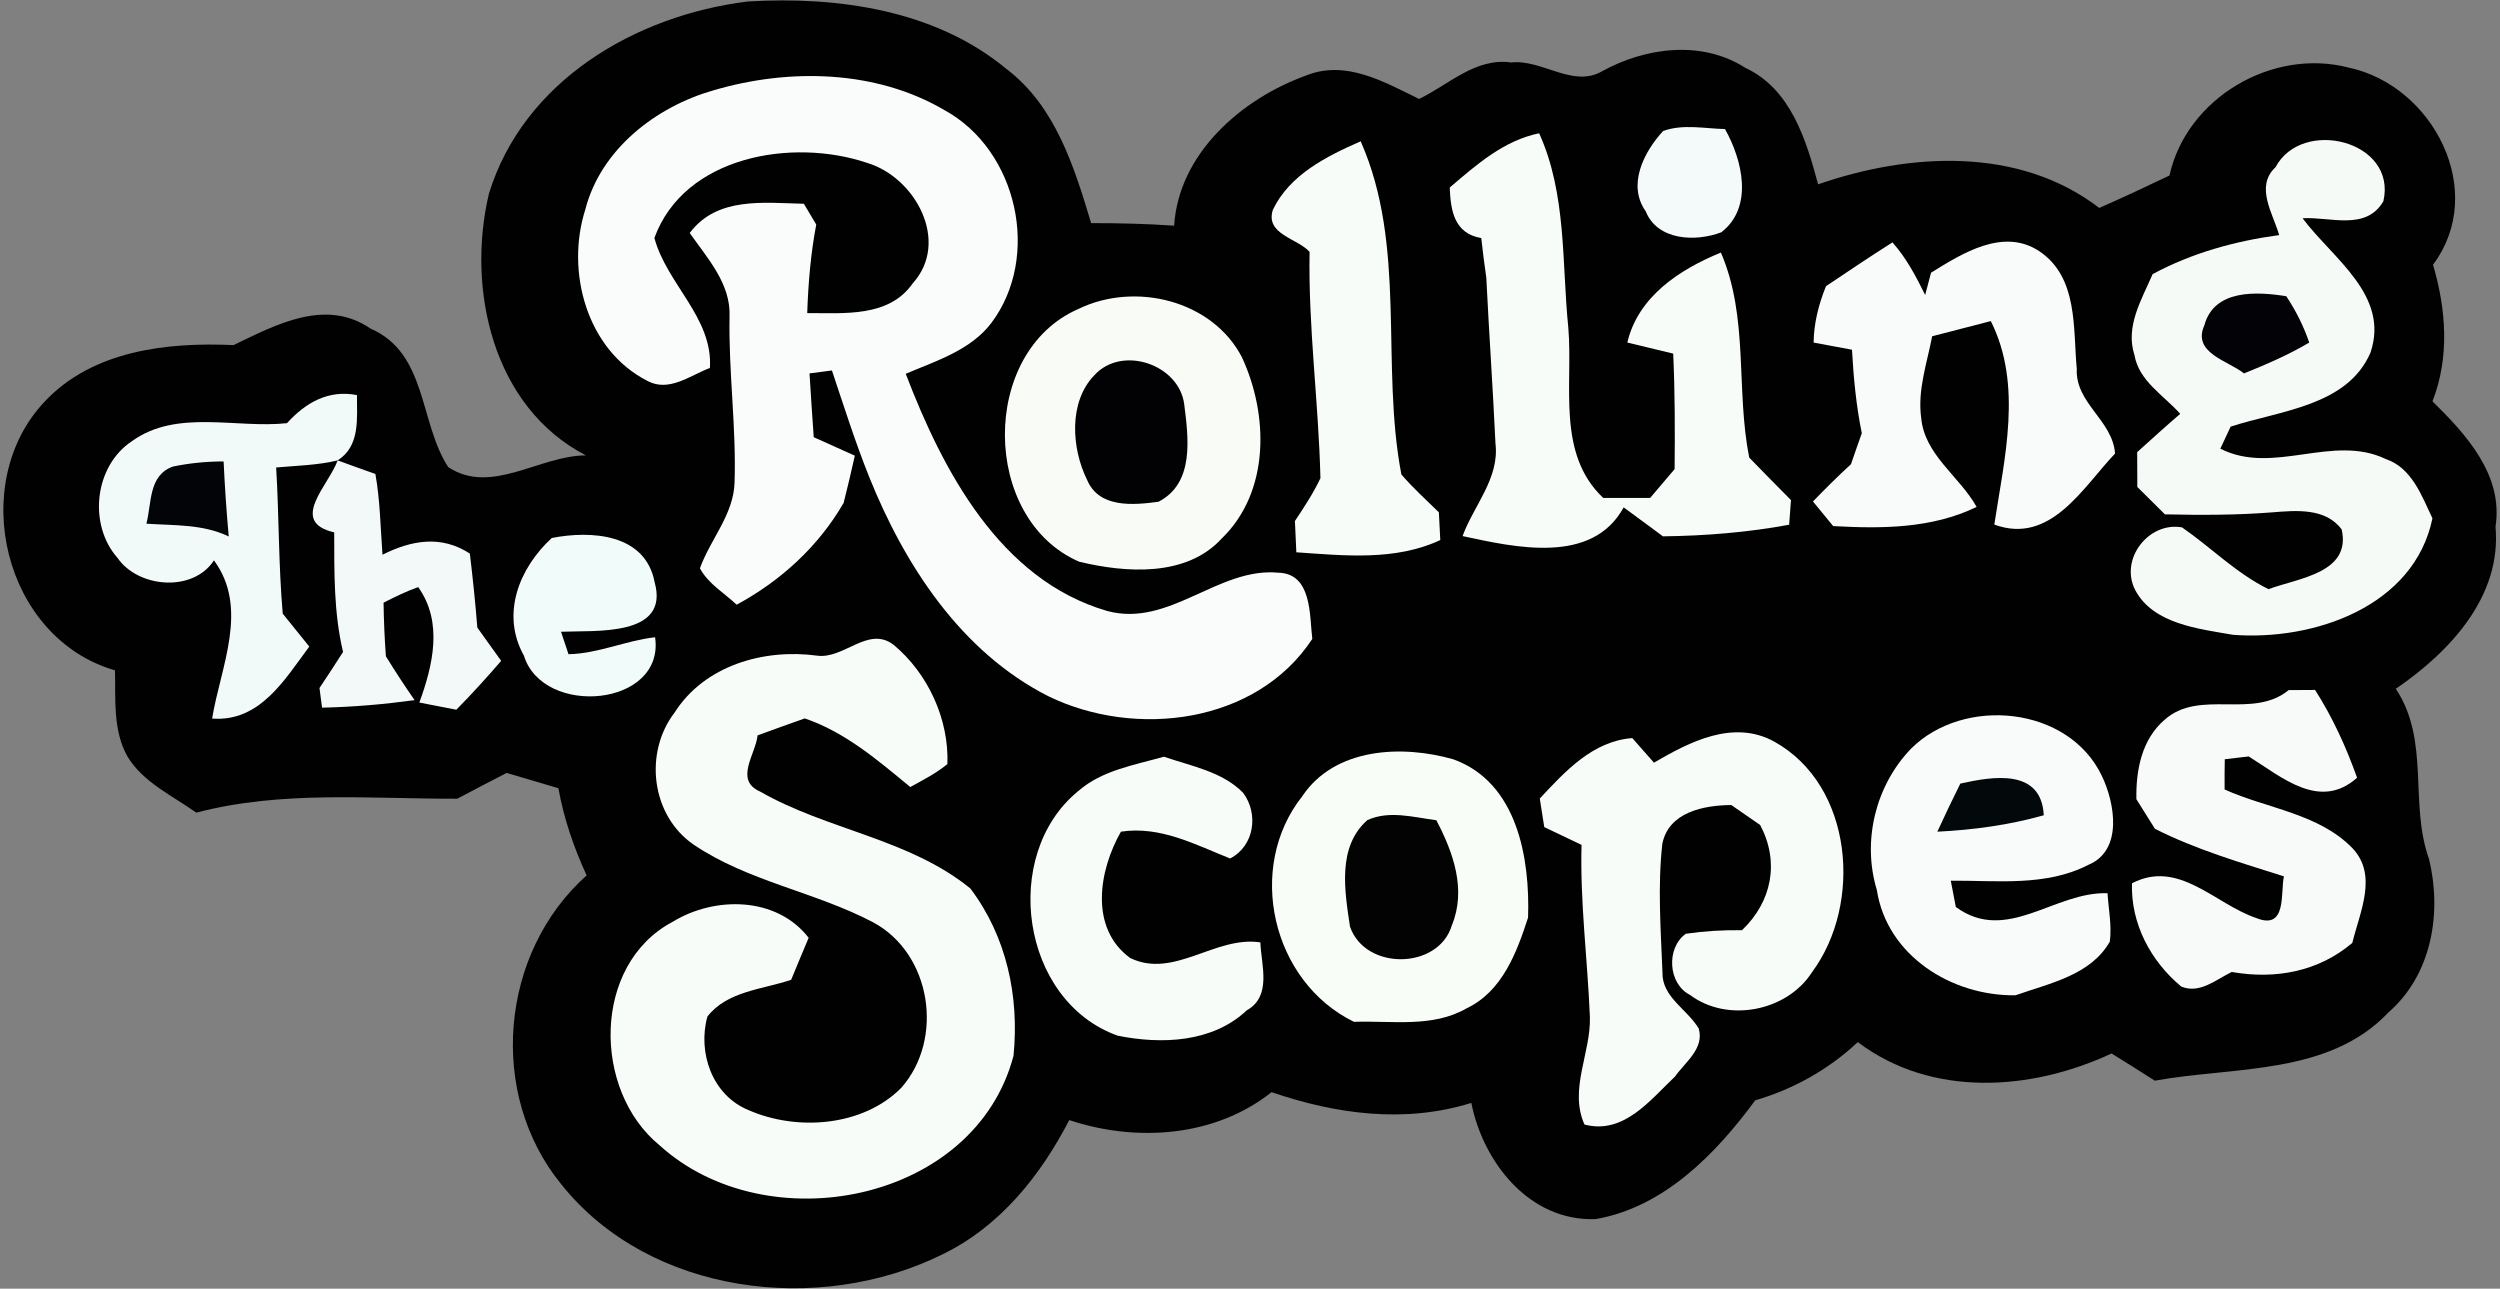 <svg width="97" height="50" viewBox="0 0 97 50" fill="none" xmlns="http://www.w3.org/2000/svg">
<rect x="0" y="0" width="97" height="50" fill="#808080" stroke="none"/>
<g clip-path="url(#clip0_2500_966)">
<path d="M18.971 7.512C20.312 3.147 24.647 0.592 29.022 0.057C32.511 -0.151 36.302 0.388 39.062 2.685C40.956 4.126 41.681 6.482 42.336 8.657C43.407 8.657 44.482 8.681 45.556 8.756C45.735 5.959 48.156 3.845 50.667 2.933C52.221 2.304 53.701 3.18 55.061 3.839C56.218 3.284 57.241 2.23 58.636 2.424C59.832 2.29 61.031 3.428 62.167 2.761C63.851 1.835 66.031 1.548 67.718 2.632C69.481 3.448 70.082 5.434 70.542 7.152C74.082 5.929 78.326 5.671 81.451 8.068C82.366 7.667 83.271 7.241 84.176 6.81C84.832 3.815 88.156 1.85 91.125 2.622C94.409 3.32 96.534 7.424 94.401 10.271C94.911 12.003 95.051 13.855 94.38 15.572C95.701 16.869 97.136 18.439 96.826 20.439C97.071 23.147 95.045 25.3 92.957 26.725C94.297 28.745 93.471 31.166 94.246 33.33C94.752 35.409 94.361 37.81 92.672 39.281C90.351 41.737 86.672 41.374 83.606 41.93C83.047 41.573 82.487 41.218 81.928 40.875C78.808 42.33 74.952 42.598 72.082 40.434C70.952 41.494 69.593 42.257 68.103 42.693C66.577 44.766 64.569 46.841 61.907 47.302C59.337 47.392 57.547 45.099 57.087 42.793C54.507 43.595 51.847 43.234 49.337 42.376C47.141 44.12 44.092 44.326 41.487 43.46C40.372 45.614 38.802 47.589 36.561 48.672C31.781 51.038 25.211 50.247 21.781 45.955C18.916 42.455 19.386 36.98 22.761 33.965C22.261 32.881 21.875 31.751 21.666 30.584C20.991 30.386 20.322 30.182 19.656 29.99C19.016 30.322 18.375 30.653 17.741 30.99C14.355 31.001 10.931 30.659 7.616 31.531C6.681 30.866 5.565 30.363 4.951 29.362C4.371 28.337 4.491 27.134 4.461 26.01C0.131 24.753 -1.274 18.762 1.731 15.584C3.592 13.599 6.476 13.272 9.061 13.39C10.696 12.603 12.631 11.549 14.381 12.752C16.577 13.703 16.266 16.4 17.391 18.124C19.062 19.227 20.931 17.673 22.732 17.669C19.106 15.79 18.096 11.201 18.971 7.512Z" fill="#010102"/>
<path d="M27.689 3.503C30.619 2.642 33.985 2.706 36.658 4.28C39.483 5.835 40.398 9.959 38.463 12.533C37.658 13.592 36.319 14.003 35.142 14.503C36.578 18.25 38.792 22.498 42.963 23.707C45.373 24.356 47.264 21.999 49.602 22.221C50.907 22.255 50.807 23.869 50.917 24.79C48.753 28.086 44.053 28.66 40.673 27.012C37.283 25.295 35.099 21.923 33.727 18.512C33.182 17.151 32.742 15.759 32.279 14.374C32.062 14.405 31.622 14.458 31.409 14.488C31.459 15.309 31.514 16.136 31.573 16.963C32.104 17.2 32.633 17.438 33.167 17.68C33.032 18.289 32.888 18.904 32.733 19.512C31.764 21.191 30.293 22.541 28.582 23.462C28.093 23.001 27.477 22.649 27.157 22.05C27.562 20.922 28.462 19.972 28.501 18.723C28.572 16.574 28.266 14.431 28.306 12.282C28.36 11.005 27.442 10.015 26.761 9.04C27.82 7.624 29.625 7.871 31.19 7.906C31.346 8.173 31.505 8.441 31.67 8.713C31.454 9.847 31.36 10.994 31.32 12.148C32.746 12.143 34.486 12.326 35.414 10.994C36.874 9.38 35.52 6.876 33.635 6.317C30.734 5.341 26.549 6.055 25.39 9.233C25.875 11.03 27.665 12.322 27.545 14.277C26.775 14.564 25.96 15.233 25.116 14.777C22.751 13.569 21.945 10.519 22.71 8.129C23.309 5.8 25.434 4.146 27.689 3.503Z" fill="#F9FCFA"/>
<path d="M64.529 5.082C65.299 4.804 66.129 4.988 66.93 5.008C67.605 6.206 68.049 8.042 66.785 9.013C65.785 9.394 64.31 9.334 63.855 8.201C63.125 7.171 63.785 5.894 64.529 5.082Z" fill="#F4FAF9"/>
<path d="M49.385 8.147C50.029 6.785 51.469 6.063 52.794 5.483C54.594 9.548 53.559 14.147 54.373 18.409C54.819 18.929 55.334 19.394 55.828 19.879C55.843 20.146 55.868 20.686 55.883 20.954C54.138 21.77 52.163 21.558 50.298 21.429C50.282 21.128 50.258 20.518 50.243 20.216C50.599 19.677 50.959 19.137 51.233 18.554C51.163 15.623 50.758 12.706 50.812 9.772C50.334 9.241 49.09 9.097 49.385 8.147Z" fill="#F8FCF9"/>
<path d="M56.25 7.275C57.284 6.394 58.341 5.454 59.719 5.171C60.79 7.533 60.594 10.186 60.85 12.711C61.04 14.939 60.38 17.596 62.205 19.32C62.81 19.32 63.415 19.32 64.025 19.32C64.265 19.038 64.741 18.479 64.975 18.202C64.989 16.706 64.989 15.211 64.92 13.72C64.475 13.611 63.585 13.4 63.14 13.291C63.56 11.504 65.17 10.454 66.77 9.8C67.861 12.315 67.344 15.121 67.87 17.755C68.404 18.305 68.944 18.854 69.49 19.404C69.469 19.646 69.435 20.122 69.419 20.36C67.805 20.658 66.163 20.79 64.524 20.81C64.013 20.428 63.504 20.062 62.998 19.686C61.774 21.924 58.794 21.241 56.748 20.8C57.184 19.607 58.188 18.552 58.024 17.205C57.925 15.062 57.774 12.918 57.669 10.775C57.594 10.26 57.529 9.75 57.474 9.239C56.415 9.057 56.284 8.157 56.25 7.275Z" fill="#F8FCF9"/>
<path d="M88.29 6.488C89.321 4.548 93.015 5.458 92.475 7.81C91.795 8.968 90.415 8.404 89.34 8.468C90.499 10.023 92.729 11.449 91.975 13.681C91.08 15.759 88.46 15.929 86.549 16.553C86.45 16.765 86.249 17.191 86.149 17.409C88.214 18.458 90.499 16.814 92.575 17.814C93.585 18.161 93.96 19.236 94.379 20.111C93.669 23.537 89.785 24.868 86.644 24.631C85.309 24.399 83.544 24.21 82.849 22.899C82.224 21.701 83.369 20.23 84.664 20.463C85.794 21.245 86.769 22.247 88.019 22.86C89.164 22.429 91.234 22.241 90.859 20.547C90.239 19.696 89.084 19.805 88.164 19.879C86.778 19.988 85.389 19.988 83.999 19.957C83.639 19.602 83.283 19.245 82.928 18.894C82.923 18.438 82.923 17.988 82.923 17.543C83.474 17.043 84.028 16.542 84.593 16.058C83.957 15.34 82.988 14.785 82.818 13.779C82.453 12.661 83.099 11.622 83.522 10.636C85.048 9.814 86.718 9.354 88.432 9.121C88.19 8.275 87.485 7.24 88.29 6.488Z" fill="#F6FAF7"/>
<path d="M74.924 10.582C76.134 9.829 77.734 8.82 79.129 9.75C80.639 10.765 80.43 12.74 80.579 14.31C80.514 15.646 81.968 16.3 82.064 17.597C80.809 18.919 79.559 21.152 77.379 20.354C77.774 17.76 78.484 14.933 77.244 12.458C76.479 12.652 75.729 12.854 74.968 13.047C74.769 14.091 74.394 15.136 74.542 16.215C74.673 17.655 76.028 18.477 76.693 19.669C74.953 20.512 73.014 20.517 71.127 20.412C70.932 20.175 70.537 19.695 70.343 19.457C70.823 18.962 71.309 18.477 71.818 18.011C71.953 17.605 72.099 17.209 72.238 16.807C72.019 15.738 71.917 14.654 71.857 13.569C71.482 13.5 70.743 13.362 70.368 13.292C70.378 12.53 70.567 11.802 70.848 11.104C71.703 10.535 72.552 9.956 73.427 9.405C73.967 10.01 74.336 10.717 74.697 11.445C74.755 11.231 74.87 10.8 74.924 10.582Z" fill="#F8FBF9"/>
<path d="M85.529 12.622C85.909 11.216 87.56 11.311 88.708 11.493C89.078 12.053 89.379 12.646 89.598 13.291C88.793 13.771 87.933 14.137 87.067 14.489C86.464 13.998 85.044 13.701 85.529 12.622Z" fill="#030207"/>
<path d="M41.844 11.987C44.04 10.919 47.04 11.647 48.188 13.864C49.223 16.097 49.279 19.076 47.404 20.893C46.029 22.398 43.679 22.23 41.87 21.794C38.06 20.141 38.009 13.651 41.844 11.987Z" fill="#F8FBF6"/>
<path d="M42.459 14.562C43.53 13.375 45.76 14.141 45.949 15.696C46.108 16.978 46.358 18.745 44.949 19.468C43.963 19.602 42.639 19.721 42.178 18.617C41.574 17.393 41.455 15.596 42.459 14.562Z" fill="#020103"/>
<path d="M11.135 16.419C11.854 15.623 12.745 15.112 13.85 15.33C13.845 16.231 13.986 17.3 13.1 17.864C12.315 18.052 11.51 18.067 10.715 18.138C10.829 20.028 10.805 21.924 10.97 23.81C11.31 24.231 11.655 24.657 12 25.087C11.055 26.355 10.085 28.023 8.23 27.88C8.56 25.869 9.676 23.607 8.301 21.742C7.491 22.994 5.361 22.811 4.561 21.648C3.416 20.357 3.656 18.079 5.126 17.113C6.865 15.864 9.15 16.632 11.135 16.419Z" fill="#F2FAF9"/>
<path d="M5.68 20.319C5.89 19.518 5.755 18.443 6.71 18.102C7.355 17.968 8.011 17.904 8.676 17.904C8.721 18.869 8.786 19.84 8.875 20.815C7.87 20.33 6.755 20.393 5.68 20.319Z" fill="#030408"/>
<path d="M13.1 17.864C13.464 17.998 14.194 18.261 14.565 18.39C14.75 19.419 14.761 20.474 14.841 21.523C15.966 20.958 17.121 20.755 18.23 21.479C18.344 22.434 18.445 23.389 18.52 24.35C18.824 24.775 19.134 25.206 19.445 25.641C18.886 26.291 18.31 26.924 17.706 27.537C17.345 27.467 16.632 27.329 16.271 27.259C16.796 25.819 17.2 24.141 16.226 22.78C15.76 22.942 15.32 23.164 14.882 23.383C14.892 24.072 14.921 24.77 14.972 25.463C15.326 26.037 15.696 26.606 16.086 27.165C14.896 27.328 13.697 27.432 12.496 27.457C12.471 27.269 12.421 26.889 12.396 26.695C12.706 26.225 13.016 25.764 13.311 25.295C12.947 23.775 12.971 22.206 12.967 20.656C11.185 20.245 12.765 18.819 13.1 17.864Z" fill="#F2F9F8"/>
<path d="M21.409 20.874C22.94 20.574 25.04 20.706 25.398 22.582C25.998 24.72 23.118 24.453 21.768 24.512C21.839 24.729 21.984 25.165 22.058 25.384C23.214 25.359 24.277 24.854 25.418 24.725C25.804 27.429 21.069 27.84 20.328 25.439C19.424 23.824 20.145 22.037 21.409 20.874Z" fill="#F1FBF9"/>
<path d="M31.694 25.438C32.739 25.592 33.683 24.265 34.668 25.016C36.009 26.13 36.824 27.907 36.759 29.646C36.319 30.007 35.813 30.265 35.319 30.537C34.058 29.497 32.793 28.408 31.225 27.874C30.614 28.091 30 28.309 29.395 28.532C29.315 29.275 28.48 30.27 29.495 30.714C32.094 32.206 35.27 32.537 37.65 34.473C39.06 36.34 39.551 38.666 39.325 40.962C37.825 46.67 29.751 48.219 25.591 44.438C22.99 42.314 22.966 37.428 26.096 35.768C27.735 34.764 30.131 34.778 31.376 36.387C31.146 36.928 30.922 37.471 30.697 38.016C29.582 38.393 28.217 38.452 27.447 39.442C27.061 40.838 27.632 42.502 29.052 43.076C30.932 43.897 33.481 43.709 34.967 42.21C36.646 40.314 36.143 36.992 33.867 35.78C31.632 34.606 29.027 34.2 26.918 32.775C25.262 31.641 24.978 29.206 26.174 27.648C27.33 25.825 29.625 25.161 31.694 25.438Z" fill="#F8FCF9"/>
<path d="M83.99 27.924C85.354 26.717 87.404 27.924 88.799 26.776C89.055 26.776 89.569 26.77 89.825 26.77C90.504 27.831 91.029 28.983 91.455 30.176C90.005 31.468 88.529 30.147 87.25 29.35C87.02 29.38 86.551 29.428 86.321 29.459C86.315 29.845 86.31 30.236 86.315 30.632C87.96 31.375 89.971 31.563 91.275 32.91C92.27 33.96 91.56 35.385 91.27 36.584C89.955 37.703 88.275 38.01 86.591 37.712C85.986 38.004 85.346 38.578 84.63 38.277C83.44 37.287 82.67 35.826 82.721 34.272C84.536 33.326 85.937 35.079 87.551 35.623C88.741 36.098 88.477 34.638 88.616 34.003C86.92 33.464 85.201 32.963 83.611 32.157C83.431 31.87 83.071 31.296 82.892 31.01C82.87 29.889 83.095 28.691 83.99 27.924Z" fill="#F7FAF9"/>
<path d="M64.174 29.592C65.559 28.78 67.265 27.899 68.85 28.78C71.904 30.482 72.275 35.072 70.304 37.724C69.33 39.244 67.023 39.694 65.569 38.601C64.714 38.166 64.643 36.778 65.409 36.23C66.125 36.126 66.855 36.081 67.589 36.092C68.754 34.983 69.054 33.438 68.293 32.008C68.013 31.814 67.453 31.428 67.174 31.235C66.103 31.245 64.745 31.507 64.498 32.74C64.313 34.393 64.438 36.067 64.504 37.729C64.478 38.685 65.464 39.156 65.909 39.904C66.14 40.679 65.384 41.211 64.989 41.77C64.023 42.687 62.995 44.032 61.478 43.632C60.868 42.271 61.728 40.856 61.688 39.464C61.598 37.23 61.303 35.014 61.364 32.781C60.878 32.547 60.395 32.319 59.918 32.092C59.873 31.814 59.783 31.26 59.743 30.983C60.723 29.934 61.793 28.755 63.333 28.638C63.544 28.874 63.964 29.354 64.174 29.592Z" fill="#F8FCF9"/>
<path d="M74.145 29.052C76.196 27.002 80.27 27.393 81.555 30.112C82.06 31.166 82.375 32.993 81.035 33.553C79.375 34.408 77.48 34.157 75.69 34.171C75.736 34.424 75.835 34.939 75.886 35.191C77.861 36.637 79.707 34.587 81.771 34.657C81.811 35.275 81.941 35.904 81.862 36.533C81.122 37.841 79.512 38.152 78.202 38.617C75.717 38.651 73.213 37.073 72.822 34.533C72.245 32.636 72.765 30.488 74.145 29.052Z" fill="#F8FBF9"/>
<path d="M50.525 30.899C51.785 29.003 54.405 28.889 56.4 29.465C58.88 30.37 59.365 33.307 59.289 35.602C58.854 36.944 58.294 38.459 56.914 39.118C55.579 39.891 53.999 39.593 52.534 39.647C49.339 38.087 48.334 33.661 50.525 30.899Z" fill="#F9FDF8"/>
<path d="M41.834 30.695C42.76 29.884 44.014 29.687 45.159 29.36C46.213 29.725 47.423 29.934 48.233 30.761C48.838 31.568 48.678 32.819 47.728 33.309C46.363 32.764 45.013 32.038 43.492 32.269C42.638 33.769 42.257 36.002 43.848 37.169C45.547 37.996 47.148 36.298 48.902 36.565C48.936 37.446 49.357 38.65 48.376 39.199C47.047 40.456 45.061 40.529 43.362 40.183C39.6 38.835 38.814 33.161 41.834 30.695Z" fill="#F7FCF8"/>
<path d="M76.06 30.404C77.335 30.117 79.205 29.811 79.299 31.632C77.955 32.013 76.564 32.199 75.169 32.27C75.455 31.642 75.754 31.023 76.06 30.404Z" fill="#03080A"/>
<path d="M53.054 31.82C53.904 31.434 54.844 31.71 55.73 31.825C56.386 33.073 56.905 34.517 56.33 35.909C55.81 37.627 52.969 37.666 52.38 35.954C52.174 34.577 51.875 32.859 53.054 31.82Z" fill="#040304"/>
</g>
<defs>
<clipPath id="clip0_2500_966">
<rect width="97" height="50" fill="white"/>
</clipPath>
</defs>
</svg>